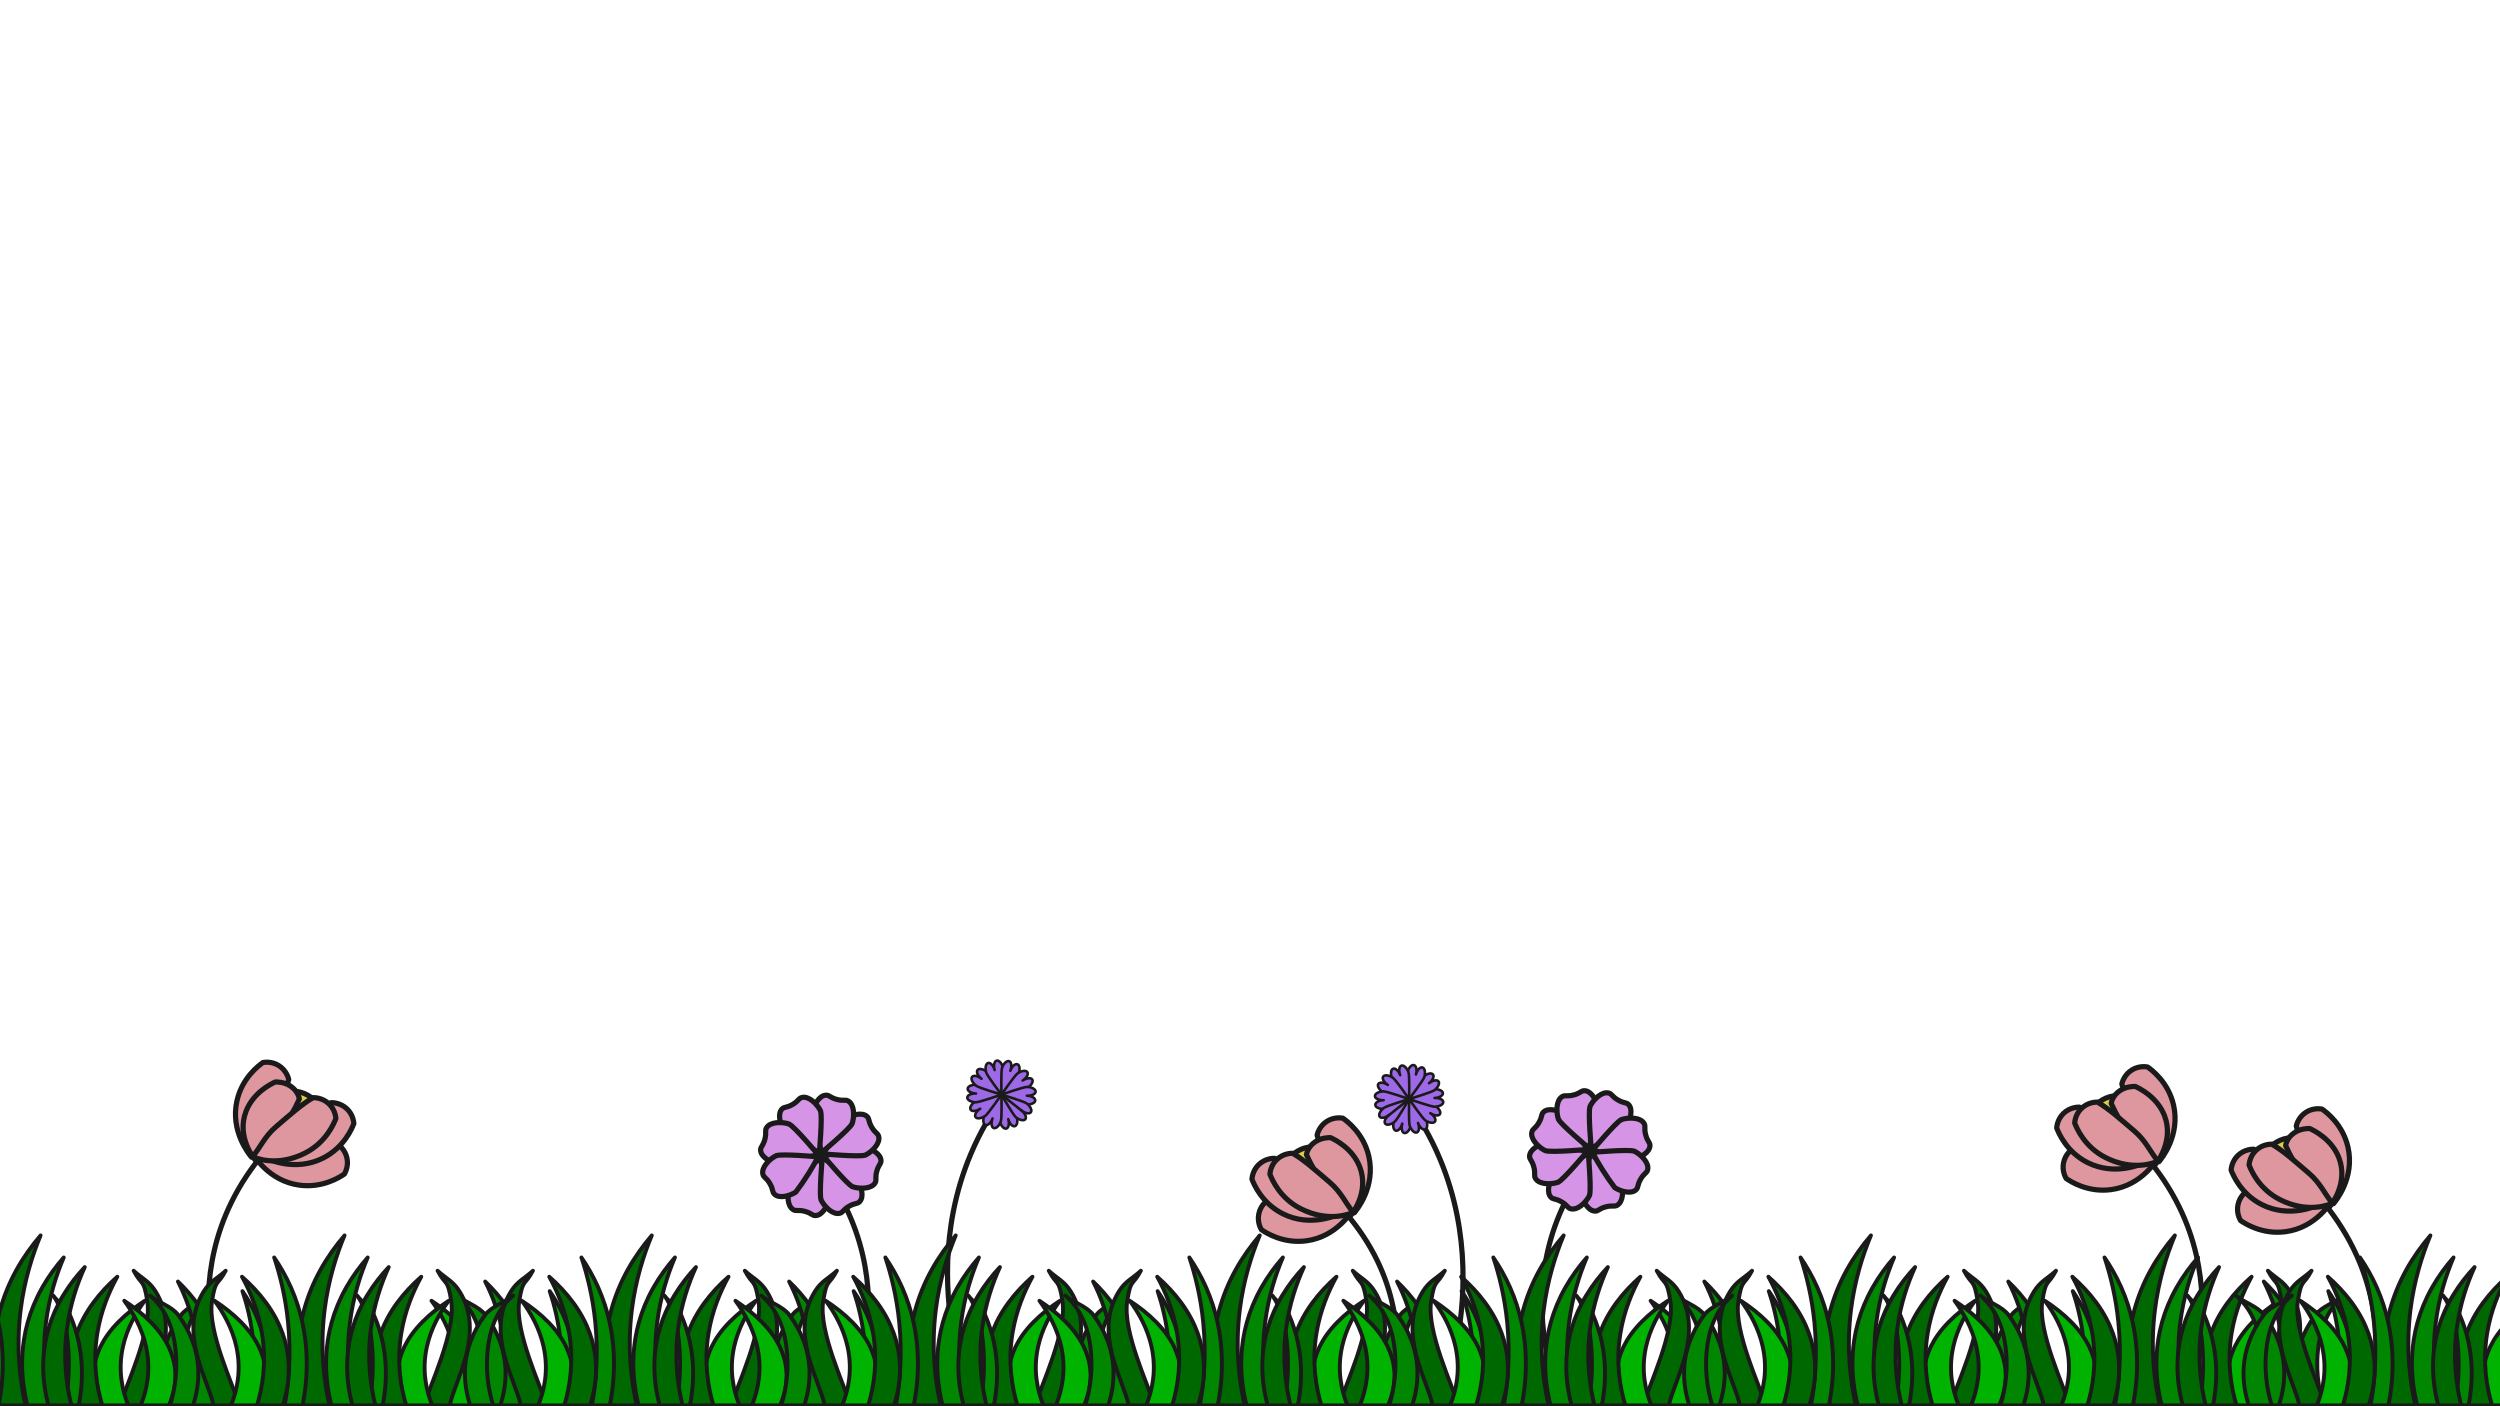 <?xml version="1.0" encoding="UTF-8"?><svg id="Calque_1" xmlns="http://www.w3.org/2000/svg" xmlns:xlink="http://www.w3.org/1999/xlink" viewBox="0 0 1920 1080"><defs><style>.cls-1{clip-path:url(#clippath);}.cls-2{stroke-width:0px;}.cls-2,.cls-3,.cls-4{fill:none;}.cls-5{fill:#9d69e6;}.cls-5,.cls-6,.cls-7,.cls-8,.cls-9,.cls-3,.cls-4,.cls-10,.cls-11,.cls-12{stroke:#1a1a1a;}.cls-5,.cls-7,.cls-8,.cls-9,.cls-3,.cls-10,.cls-11,.cls-12{stroke-linecap:round;stroke-linejoin:round;}.cls-5,.cls-3{stroke-width:2px;}.cls-6{fill:#d694e6;}.cls-6,.cls-7,.cls-4{stroke-width:4px;}.cls-6,.cls-4{stroke-miterlimit:10;}.cls-7{fill:#de979e;}.cls-8{stroke-width:4px;}.cls-8,.cls-9{fill:#decc4b;}.cls-9{stroke-width:4px;}.cls-10{fill:#006800;}.cls-10,.cls-11,.cls-12{stroke-width:3px;}.cls-11{fill:#008600;}.cls-12{fill:#00b300;}</style><clipPath id="clippath"><rect class="cls-2" x="-.5" y="626.81" width="1921" height="453"/></clipPath></defs><path class="cls-4" d="m202,886.31c-8.41,10-17.03,22.29-24.26,37.04-24.58,50.09-18.07,97.63-12.87,120.9"/><ellipse class="cls-9" cx="232.32" cy="848.76" rx="8.65" ry="15" transform="translate(-618.89 625.57) rotate(-60)"/><path class="cls-7" d="m201.96,816.03c-3.32,2.32-15.97,11.76-19.96,29.28-5.35,23.5,9.47,41.41,11.19,43.41,5.15-7.22,10.67-16.01,15.81-26.41,6.05-12.24,10.05-23.62,12.74-33.24-.27-1.15-1.81-7.11-7.74-10.76-5.36-3.3-10.71-2.52-12.04-2.28Z"/><path class="cls-7" d="m264.46,901.67c-3.33,2.3-16.57,10.89-34.39,8.55-23.9-3.14-35.54-23.26-36.82-25.56,8.55-2.32,18.72-4.45,30.25-5.66,13.58-1.42,25.64-1.22,35.6-.41.99.66,6.04,4.16,7.4,11,1.23,6.17-1.36,10.92-2.04,12.09h0Z"/><path class="cls-7" d="m271.76,862.86c-1.44,3.78-7.51,18.35-23.54,26.49-21.49,10.92-42.47.9-44.83-.27,5.74-6.75,12.93-14.25,21.76-21.77,10.39-8.85,20.46-15.5,29.13-20.46,1.19-.02,7.33.02,12.32,4.89,4.5,4.39,5.05,9.78,5.15,11.12h0Z"/><path class="cls-7" d="m211.37,830.98c-3.5,1.61-16.92,8.22-22.43,22.54-7.39,19.21,5.77,35.81,7.3,37.67,5.76-5.53,12.03-12.35,18.05-20.56,7.09-9.66,12.08-18.81,15.61-26.62-.17-1-1.17-6.16-6.75-9.85-5.04-3.33-10.43-3.23-11.78-3.18h0Z"/><path class="cls-7" d="m257.95,859.01c-1.44,3.78-7.51,18.35-23.54,26.49-21.49,10.92-38.06,3.99-40.42,2.82,5.74-6.75,9.17-15.48,18-23,10.39-8.85,19.81-17.36,28.48-22.32,1.19-.02,7.33.02,12.32,4.89,4.5,4.39,5.05,9.78,5.15,11.12h.01Z"/><path class="cls-4" d="m1226.18,886.32c-8.41,10-17.03,22.29-24.26,37.04-24.58,50.09-18.07,97.63-12.87,120.9"/><path class="cls-4" d="m769.68,843.31c-8.41,11.7-17.03,26.09-24.26,43.35-24.58,58.63-18.07,114.27-12.87,141.51"/><path class="cls-6" d="m1214.58,917.41c.07.35.19.86.37,1.47,1.18,4.03,4.75,10.99,9.92,11.24,2.78.14,3.02-1.82,8.34-3.25,5.38-1.44,6.51.18,8.93-1.31,4.6-2.83,4.51-11.14,3.26-15.96-.16-.61-.32-1.11-.44-1.45l-.14-.14c-1.66-3.82-23.21-21.91-23.21-21.91-1.36,4.39-2.66,9.07-3.81,14.03-1.42,6.12-2.46,11.89-3.21,17.27h-.01Z"/><path class="cls-6" d="m1192.74,903.1c-.19.3-.48.74-.78,1.3-2.01,3.69-4.41,11.13-.94,14.96,1.87,2.07,3.42.85,8.19,3.61,4.82,2.78,4.48,4.73,7.24,5.39,5.26,1.25,11.07-4.69,13.59-8.98.32-.54.56-1.01.71-1.34v-.2c1.53-3.88-.92-31.9-.92-31.9-4.07,2.14-8.29,4.54-12.61,7.22-5.33,3.32-10.15,6.67-14.48,9.94h0Z"/><path class="cls-6" d="m1187.43,877.55c-.35.07-.86.19-1.47.37-4.03,1.18-10.99,4.75-11.24,9.92-.14,2.78,1.82,3.02,3.25,8.34,1.44,5.38-.18,6.51,1.31,8.93,2.83,4.6,11.14,4.51,15.96,3.26.61-.16,1.11-.32,1.45-.44l.14-.14c3.82-1.66,21.91-23.21,21.91-23.21-4.39-1.36-9.07-2.66-14.03-3.81-6.12-1.42-11.89-2.46-17.27-3.21h-.01Z"/><path class="cls-6" d="m1201.74,855.71c-.3-.19-.74-.48-1.3-.78-3.69-2.01-11.13-4.41-14.96-.94-2.07,1.87-.85,3.42-3.61,8.19-2.78,4.82-4.73,4.48-5.39,7.24-1.25,5.26,4.69,11.07,8.98,13.59.54.32,1.01.56,1.34.71h.2c3.88,1.53,31.9-.92,31.9-.92-2.14-4.07-4.54-8.29-7.22-12.61-3.32-5.33-6.67-10.15-9.94-14.48h0Z"/><path class="cls-6" d="m1227.29,850.39c-.07-.35-.19-.86-.37-1.47-1.18-4.03-4.75-10.99-9.92-11.24-2.78-.14-3.02,1.82-8.34,3.25-5.38,1.44-6.51-.18-8.93,1.31-4.6,2.83-4.51,11.14-3.26,15.96.16.61.32,1.11.44,1.45l.14.14c1.66,3.82,23.21,21.91,23.21,21.91,1.36-4.39,2.66-9.07,3.81-14.03,1.42-6.12,2.46-11.89,3.21-17.27h.01Z"/><path class="cls-6" d="m1249.12,864.7c.19-.3.48-.74.78-1.3,2.01-3.69,4.41-11.13.94-14.96-1.87-2.07-3.42-.85-8.19-3.61-4.82-2.78-4.48-4.73-7.24-5.39-5.26-1.25-11.07,4.69-13.59,8.98-.32.54-.56,1.01-.71,1.34v.2c-1.53,3.88.92,31.9.92,31.9,4.07-2.14,8.29-4.54,12.61-7.22,5.33-3.32,10.15-6.67,14.48-9.94h0Z"/><path class="cls-6" d="m1254.44,890.26c.35-.07.86-.19,1.47-.37,4.03-1.18,10.99-4.75,11.24-9.92.14-2.78-1.82-3.02-3.25-8.34-1.44-5.38.18-6.51-1.31-8.93-2.83-4.6-11.14-4.51-15.96-3.26-.61.16-1.11.32-1.45.44l-.14.14c-3.82,1.66-21.91,23.21-21.91,23.21,4.39,1.36,9.07,2.66,14.03,3.81,6.12,1.42,11.89,2.46,17.27,3.21h.01Z"/><path class="cls-6" d="m1240.13,912.09c.3.19.74.48,1.3.78,3.69,2.01,11.13,4.41,14.96.94,2.07-1.87.85-3.42,3.61-8.19,2.78-4.82,4.73-4.48,5.39-7.24,1.25-5.26-4.69-11.07-8.98-13.59-.54-.32-1.01-.56-1.34-.71h-.2c-3.88-1.53-31.9.92-31.9.92,2.14,4.07,4.54,8.29,7.22,12.61,3.32,5.33,6.67,10.15,9.94,14.48h0Z"/><path class="cls-5" d="m767.85,861.31c.97,3.49,3.21,5.92,5.01,5.42s2.46-3.74,1.49-7.23c.97,3.49,3.21,5.92,5.01,5.42s2.46-3.74,1.49-7.23c-.74-2.65-11.73-16.98-11.73-16.98,0,0-2.02,17.94-1.28,20.59h.01Z"/><path class="cls-5" d="m755.95,856.62c-1.27,3.4-.88,6.68.87,7.33s4.19-1.57,5.46-4.97c-1.27,3.4-.88,6.68.87,7.33s4.19-1.57,5.46-4.97c.96-2.58.49-20.63.49-20.63,0,0-12.18,13.33-13.14,15.91h-.01Z"/><path class="cls-5" d="m749.09,845.84c-3.02,2-4.64,4.89-3.61,6.44s4.31,1.19,7.34-.81c-3.02,2-4.64,4.89-3.61,6.44s4.31,1.19,7.34-.81c2.29-1.52,12.52-16.4,12.52-16.4,0,0-17.69,3.63-19.98,5.15h0Z"/><path class="cls-5" d="m749.87,833.08c-3.62-.16-6.62,1.23-6.7,3.09s2.79,3.5,6.41,3.65c-3.62-.16-6.62,1.23-6.7,3.09s2.79,3.5,6.41,3.65c2.75.12,19.77-5.91,19.77-5.91,0,0-16.44-7.46-19.19-7.58h0Z"/><path class="cls-5" d="m758,823.21c-2.84-2.25-6.08-2.9-7.24-1.44s.2,4.47,3.04,6.73c-2.84-2.25-6.08-2.9-7.24-1.44s.2,4.47,3.04,6.73c2.15,1.71,19.46,6.84,19.46,6.84,0,0-8.91-15.7-11.07-17.41h.01Z"/><path class="cls-5" d="m770.38,820.01c-.97-3.49-3.21-5.92-5.01-5.42s-2.46,3.74-1.49,7.23c-.97-3.49-3.21-5.92-5.01-5.42s-2.46,3.74-1.49,7.23c.74,2.65,11.73,16.98,11.73,16.98,0,0,2.02-17.94,1.28-20.59h-.01Z"/><path class="cls-5" d="m782.27,824.7c1.27-3.4.88-6.68-.87-7.33s-4.19,1.57-5.46,4.97c1.27-3.4.88-6.68-.87-7.33s-4.19,1.57-5.46,4.97c-.96,2.58-.49,20.63-.49,20.63,0,0,12.18-13.33,13.14-15.91h.01Z"/><path class="cls-5" d="m789.14,835.48c3.02-2,4.64-4.89,3.61-6.44s-4.31-1.19-7.34.81c3.02-2,4.64-4.89,3.61-6.44s-4.31-1.19-7.34.81c-2.29,1.52-12.52,16.4-12.52,16.4,0,0,17.69-3.63,19.98-5.15h0Z"/><path class="cls-5" d="m788.36,848.24c3.62.16,6.62-1.23,6.7-3.09s-2.79-3.5-6.41-3.65c3.62.16,6.62-1.23,6.7-3.09s-2.79-3.5-6.41-3.65c-2.75-.12-19.77,5.91-19.77,5.91,0,0,16.44,7.46,19.19,7.58h0Z"/><path class="cls-5" d="m780.23,858.1c2.84,2.25,6.08,2.9,7.24,1.44s-.2-4.47-3.04-6.73c2.84,2.25,6.08,2.9,7.24,1.44s-.2-4.47-3.04-6.73c-2.15-1.71-19.46-6.84-19.46-6.84,0,0,8.91,15.7,11.07,17.41h-.01Z"/><line class="cls-3" x1="769.11" y1="840.66" x2="785" y2="853.31"/><path class="cls-4" d="m1649.3,889.74c8.41,10,17.03,22.29,24.26,37.04,24.58,50.09,18.07,97.63,12.87,120.9"/><ellipse class="cls-8" cx="1618.98" cy="852.18" rx="15" ry="8.65" transform="translate(-209.19 923.66) rotate(-30)"/><path class="cls-7" d="m1649.34,819.45c3.32,2.32,15.97,11.76,19.96,29.28,5.35,23.5-9.47,41.41-11.19,43.41-5.15-7.22-10.67-16.01-15.81-26.41-6.05-12.24-10.05-23.62-12.74-33.24.27-1.15,1.81-7.11,7.74-10.76,5.36-3.3,10.71-2.52,12.04-2.28Z"/><path class="cls-7" d="m1586.84,905.09c3.33,2.3,16.57,10.89,34.39,8.55,23.9-3.14,35.54-23.26,36.82-25.56-8.55-2.32-18.72-4.45-30.25-5.66-13.58-1.42-25.64-1.22-35.6-.41-.99.66-6.04,4.16-7.4,11-1.23,6.17,1.36,10.92,2.04,12.09h0Z"/><path class="cls-7" d="m1579.54,866.28c1.44,3.78,7.51,18.35,23.54,26.49,21.49,10.92,42.47.9,44.83-.27-5.74-6.75-12.93-14.25-21.76-21.77-10.39-8.85-20.46-15.5-29.13-20.46-1.19-.02-7.33.02-12.32,4.89-4.5,4.39-5.05,9.78-5.15,11.12h-.01Z"/><path class="cls-7" d="m1639.93,834.41c3.5,1.61,16.92,8.22,22.43,22.54,7.39,19.21-5.77,35.81-7.3,37.67-5.76-5.53-12.03-12.35-18.05-20.56-7.09-9.66-12.08-18.81-15.61-26.62.17-1,1.17-6.16,6.75-9.85,5.04-3.33,10.43-3.23,11.78-3.18Z"/><path class="cls-7" d="m1593.35,862.43c1.44,3.78,7.51,18.35,23.54,26.49,21.49,10.92,38.06,3.99,40.42,2.82-5.74-6.75-9.17-15.48-18-23-10.39-8.85-19.81-17.36-28.48-22.32-1.19-.02-7.33.02-12.32,4.89-4.5,4.39-5.05,9.78-5.15,11.12h-.01Z"/><path class="cls-4" d="m625.12,889.74c8.41,10,17.03,22.29,24.26,37.04,24.58,50.09,18.07,97.63,12.87,120.9"/><path class="cls-4" d="m1081.62,846.74c8.41,11.7,17.03,26.09,24.26,43.35,24.58,58.63,18.07,114.27,12.87,141.51"/><path class="cls-6" d="m636.73,920.84c-.07.35-.19.86-.37,1.47-1.18,4.03-4.75,10.99-9.92,11.24-2.78.14-3.02-1.82-8.34-3.25-5.38-1.44-6.51.18-8.93-1.31-4.6-2.83-4.51-11.14-3.26-15.96.16-.61.32-1.11.44-1.45l.14-.14c1.66-3.82,23.21-21.91,23.21-21.91,1.36,4.39,2.66,9.07,3.81,14.03,1.42,6.12,2.46,11.89,3.21,17.27h0Z"/><path class="cls-6" d="m658.56,906.53c.19.3.48.74.78,1.3,2.01,3.69,4.41,11.13.94,14.96-1.87,2.07-3.42.85-8.19,3.61-4.82,2.78-4.48,4.73-7.24,5.39-5.26,1.25-11.07-4.69-13.59-8.98-.32-.54-.56-1.01-.71-1.34v-.2c-1.53-3.88.92-31.9.92-31.9,4.07,2.14,8.29,4.54,12.61,7.22,5.33,3.32,10.15,6.67,14.48,9.94h0Z"/><path class="cls-6" d="m663.88,880.97c.35.07.86.19,1.47.37,4.03,1.18,10.99,4.75,11.24,9.92.14,2.78-1.82,3.02-3.25,8.34-1.44,5.38.18,6.51-1.31,8.93-2.83,4.6-11.14,4.51-15.96,3.26-.61-.16-1.11-.32-1.45-.44l-.14-.14c-3.82-1.66-21.91-23.21-21.91-23.21,4.39-1.36,9.07-2.66,14.03-3.81,6.12-1.42,11.89-2.46,17.27-3.21h.01Z"/><path class="cls-6" d="m649.57,859.14c.3-.19.74-.48,1.3-.78,3.69-2.01,11.13-4.41,14.96-.94,2.07,1.87.85,3.42,3.61,8.19,2.78,4.82,4.73,4.48,5.39,7.24,1.25,5.26-4.69,11.07-8.98,13.59-.54.32-1.01.56-1.34.71h-.2c-3.88,1.53-31.9-.92-31.9-.92,2.14-4.07,4.54-8.29,7.22-12.61,3.32-5.33,6.67-10.15,9.94-14.48h0Z"/><path class="cls-6" d="m624.01,853.82c.07-.35.19-.86.37-1.47,1.18-4.03,4.75-10.99,9.92-11.24,2.78-.14,3.02,1.82,8.34,3.25,5.38,1.44,6.51-.18,8.93,1.31,4.6,2.83,4.51,11.14,3.26,15.96-.16.61-.32,1.11-.44,1.45l-.14.14c-1.66,3.82-23.21,21.91-23.21,21.91-1.36-4.39-2.66-9.07-3.81-14.03-1.42-6.12-2.46-11.89-3.21-17.27h0Z"/><path class="cls-6" d="m602.18,868.13c-.19-.3-.48-.74-.78-1.3-2.01-3.69-4.41-11.13-.94-14.96,1.87-2.07,3.42-.85,8.19-3.61,4.82-2.78,4.48-4.73,7.24-5.39,5.26-1.25,11.07,4.69,13.59,8.98.32.54.56,1.01.71,1.34v.2c1.53,3.88-.92,31.9-.92,31.9-4.07-2.14-8.29-4.54-12.61-7.22-5.33-3.32-10.15-6.67-14.48-9.94h0Z"/><path class="cls-6" d="m596.86,893.69c-.35-.07-.86-.19-1.47-.37-4.03-1.18-10.99-4.75-11.24-9.92-.14-2.78,1.82-3.02,3.25-8.34,1.44-5.38-.18-6.51,1.31-8.93,2.83-4.6,11.14-4.51,15.96-3.26.61.16,1.11.32,1.45.44l.14.14c3.82,1.66,21.91,23.21,21.91,23.21-4.39,1.36-9.07,2.66-14.03,3.81-6.12,1.42-11.89,2.46-17.27,3.21h-.01Z"/><path class="cls-6" d="m611.17,915.52c-.3.19-.74.48-1.3.78-3.69,2.01-11.13,4.41-14.96.94-2.07-1.87-.85-3.42-3.61-8.19-2.78-4.82-4.73-4.48-5.39-7.24-1.25-5.26,4.69-11.07,8.98-13.59.54-.32,1.01-.56,1.34-.71h.2c3.88-1.53,31.9.92,31.9.92-2.14,4.07-4.54,8.29-7.22,12.61-3.32,5.33-6.67,10.15-9.94,14.48h0Z"/><path class="cls-5" d="m1083.45,864.73c-.97,3.49-3.21,5.92-5.01,5.42s-2.46-3.74-1.49-7.23c-.97,3.49-3.21,5.92-5.01,5.42s-2.46-3.74-1.49-7.23c.74-2.65,11.73-16.98,11.73-16.98,0,0,2.02,17.94,1.28,20.59h-.01Z"/><path class="cls-5" d="m1095.35,860.04c1.27,3.4.88,6.68-.87,7.33s-4.19-1.57-5.46-4.97c1.27,3.4.88,6.68-.87,7.33s-4.19-1.57-5.46-4.97c-.96-2.58-.49-20.63-.49-20.63,0,0,12.18,13.33,13.14,15.91h0Z"/><path class="cls-5" d="m1102.22,849.26c3.02,2,4.64,4.89,3.61,6.44s-4.31,1.19-7.34-.81c3.02,2,4.64,4.89,3.61,6.44s-4.31,1.19-7.34-.81c-2.29-1.52-12.52-16.4-12.52-16.4,0,0,17.69,3.63,19.98,5.15h0Z"/><path class="cls-5" d="m1101.44,836.5c3.62-.16,6.62,1.23,6.7,3.09s-2.79,3.5-6.41,3.65c3.62-.16,6.62,1.23,6.7,3.09s-2.79,3.5-6.41,3.65c-2.75.12-19.77-5.91-19.77-5.91,0,0,16.44-7.46,19.19-7.58h0Z"/><path class="cls-5" d="m1093.3,826.64c2.84-2.25,6.08-2.9,7.24-1.44s-.2,4.47-3.04,6.73c2.84-2.25,6.08-2.9,7.24-1.44s-.2,4.47-3.04,6.73c-2.15,1.71-19.46,6.84-19.46,6.84,0,0,8.91-15.7,11.07-17.41h0Z"/><path class="cls-5" d="m1080.92,823.43c.97-3.49,3.21-5.92,5.01-5.42s2.46,3.74,1.49,7.23c.97-3.49,3.21-5.92,5.01-5.42s2.46,3.74,1.49,7.23c-.74,2.65-11.73,16.98-11.73,16.98,0,0-2.02-17.94-1.28-20.59h.01Z"/><path class="cls-5" d="m1069.03,828.12c-1.27-3.4-.88-6.68.87-7.33s4.19,1.57,5.46,4.97c-1.27-3.4-.88-6.68.87-7.33s4.19,1.57,5.46,4.97c.96,2.58.49,20.63.49,20.63,0,0-12.18-13.33-13.14-15.91h0Z"/><path class="cls-5" d="m1062.16,838.9c-3.02-2-4.64-4.89-3.61-6.44s4.31-1.19,7.34.81c-3.02-2-4.64-4.89-3.61-6.44s4.31-1.19,7.34.81c2.29,1.52,12.52,16.4,12.52,16.4,0,0-17.69-3.63-19.98-5.15h0Z"/><path class="cls-5" d="m1062.94,851.67c-3.62.16-6.62-1.23-6.7-3.09s2.79-3.5,6.41-3.65c-3.62.16-6.62-1.23-6.7-3.09s2.79-3.5,6.41-3.65c2.75-.12,19.77,5.91,19.77,5.91,0,0-16.44,7.46-19.19,7.58h0Z"/><path class="cls-5" d="m1071.08,861.53c-2.84,2.25-6.08,2.9-7.24,1.44s.2-4.47,3.04-6.73c-2.84,2.25-6.08,2.9-7.24,1.44s.2-4.47,3.04-6.73c2.15-1.71,19.46-6.84,19.46-6.84,0,0-8.91,15.7-11.07,17.41h0Z"/><line class="cls-3" x1="1082.19" y1="844.08" x2="1066.3" y2="856.74"/><path class="cls-4" d="m1783.25,922.06c8.41,10,17.03,22.29,24.26,37.04,24.58,50.09,18.07,97.63,12.87,120.9"/><ellipse class="cls-8" cx="1752.93" cy="884.5" rx="15" ry="8.65" transform="translate(-207.4 994.97) rotate(-30)"/><path class="cls-7" d="m1783.3,851.77c3.32,2.32,15.97,11.76,19.96,29.28,5.35,23.5-9.47,41.41-11.19,43.41-5.15-7.22-10.67-16.01-15.81-26.41-6.05-12.24-10.05-23.62-12.74-33.24.27-1.15,1.81-7.11,7.74-10.76,5.36-3.3,10.71-2.52,12.04-2.28Z"/><path class="cls-7" d="m1720.79,937.41c3.33,2.3,16.57,10.89,34.39,8.55,23.9-3.14,35.54-23.26,36.82-25.56-8.55-2.32-18.72-4.45-30.25-5.66-13.58-1.42-25.64-1.22-35.6-.41-.99.66-6.04,4.16-7.4,11-1.23,6.17,1.36,10.92,2.04,12.09h0Z"/><path class="cls-7" d="m1713.49,898.6c1.44,3.78,7.51,18.35,23.54,26.49,21.49,10.92,42.47.9,44.83-.27-5.74-6.75-12.93-14.25-21.76-21.77-10.39-8.85-20.46-15.5-29.13-20.46-1.19-.02-7.33.02-12.32,4.89-4.5,4.39-5.05,9.78-5.15,11.12h-.01Z"/><path class="cls-7" d="m1773.88,866.73c3.5,1.61,16.92,8.22,22.43,22.54,7.39,19.21-5.77,35.81-7.3,37.67-5.76-5.53-12.03-12.35-18.05-20.56-7.09-9.66-12.08-18.81-15.61-26.62.17-1,1.17-6.16,6.75-9.85,5.04-3.33,10.43-3.23,11.78-3.18Z"/><path class="cls-7" d="m1727.3,894.75c1.44,3.78,7.51,18.35,23.54,26.49,21.49,10.92,38.06,3.99,40.42,2.82-5.74-6.75-9.17-15.48-18-23-10.39-8.85-19.81-17.36-28.48-22.32-1.19-.02-7.33.02-12.32,4.89-4.5,4.39-5.05,9.78-5.15,11.12h-.01Z"/><path class="cls-4" d="m1031.25,929.06c8.41,9.37,17.03,20.88,24.26,34.69,24.58,46.92,18.07,91.45,12.87,113.25"/><ellipse class="cls-8" cx="1000.93" cy="891.5" rx="15" ry="8.65" transform="translate(-311.65 619.9) rotate(-30)"/><path class="cls-7" d="m1031.3,858.77c3.32,2.32,15.97,11.76,19.96,29.28,5.35,23.5-9.47,41.41-11.19,43.41-5.15-7.22-10.67-16.01-15.81-26.41-6.05-12.24-10.05-23.62-12.74-33.24.27-1.15,1.81-7.11,7.74-10.76,5.36-3.3,10.71-2.52,12.04-2.28Z"/><path class="cls-7" d="m968.79,944.41c3.33,2.3,16.57,10.89,34.39,8.55,23.9-3.14,35.54-23.26,36.82-25.56-8.55-2.32-18.72-4.45-30.25-5.66-13.58-1.42-25.64-1.22-35.6-.41-.99.66-6.04,4.16-7.4,11-1.23,6.17,1.36,10.92,2.04,12.09h0Z"/><path class="cls-7" d="m961.49,905.6c1.44,3.78,7.51,18.35,23.54,26.49,21.49,10.92,42.47.9,44.83-.27-5.74-6.75-12.93-14.25-21.76-21.77-10.39-8.85-20.46-15.5-29.13-20.46-1.19-.02-7.33.02-12.32,4.89-4.5,4.39-5.05,9.78-5.15,11.12h-.01Z"/><path class="cls-7" d="m1021.88,873.73c3.5,1.61,16.92,8.22,22.43,22.54,7.39,19.21-5.77,35.81-7.3,37.67-5.76-5.53-12.03-12.35-18.05-20.56-7.09-9.66-12.08-18.81-15.61-26.62.17-1,1.17-6.16,6.75-9.85,5.04-3.33,10.43-3.23,11.78-3.18Z"/><path class="cls-7" d="m975.3,901.75c1.44,3.78,7.51,18.35,23.54,26.49,21.49,10.92,38.06,3.99,40.42,2.82-5.74-6.75-9.17-15.48-18-23-10.39-8.85-19.81-17.36-28.48-22.32-1.19-.02-7.33.02-12.32,4.89-4.5,4.39-5.05,9.78-5.15,11.12h-.01Z"/><g id="herbes"><g class="cls-1"><path class="cls-10" d="m469.2,1079.31c-5.48-22.34-10.4-62.08,12.84-104.04,5.55-10.03,11.97-18.83,18.53-26.46-6.36,15.3-12.49,34.62-15.31,57.24-3.66,29.38-.53,54.54,3.73,73.26h-19.79Z"/><path class="cls-11" d="m490.44,1079.31c-4.88-19.44-9.25-54.03,11.42-90.54,4.94-8.73,10.65-16.39,16.49-23.03-5.66,13.31-11.11,30.13-13.62,49.81-3.26,25.57-.48,47.46,3.32,63.76h-17.61Z"/><path class="cls-11" d="m400.54,1079.31c4.88-16.28,9.25-45.24-11.42-75.8-4.94-7.31-10.65-13.72-16.49-19.28,5.66,11.15,11.11,25.23,13.62,41.7,3.26,21.41.48,39.74-3.32,53.38h17.61Z"/><path class="cls-11" d="m597.07,1079.31c-4.88-14.91-9.25-41.43,11.42-69.43,4.94-6.69,15.8-9.8,21.64-14.89-9.68,8-16.26,20.33-18.77,35.43-3.26,19.61-.48,36.39,3.32,48.89h-17.61Z"/><path class="cls-10" d="m581.41,1079.31c3.39-18.35,27.57-55.16,7.57-87.39-5.05-8.14-10.38-9.95-16.95-16,6.36,12.12,7.67,5.47,10.49,23.39,3.66,23.28-16.64,65.17-20.9,80.01h19.79Z"/><path class="cls-12" d="m365.68,1079.31c5.99-13.75,11.36-38.21-14.03-64.03-6.07-6.17-13.08-11.59-20.25-16.29,6.95,9.41,13.64,21.31,16.72,35.23,4,18.08.58,33.57-4.07,45.09h21.63Z"/><path class="cls-12" d="m546.28,1079.31c-5.99-13.75-11.36-38.21,14.03-64.03,6.07-6.17,13.08-11.59,20.25-16.29-6.95,9.41-13.64,21.31-16.72,35.23-4,18.08-.58,33.57,4.07,45.09h-21.63Z"/><path class="cls-12" d="m439.21,1079.31c2.98-15.01,5.65-41.72-6.97-69.92-3.02-6.74-6.5-12.65-10.07-17.79,3.46,10.28,6.78,23.27,8.31,38.47,1.99,19.75.29,36.65-2.02,49.24h10.75Z"/><path class="cls-11" d="m468.37,1079.31c3.82-19.44,7.24-54.03-8.94-90.54-3.87-8.73-8.33-16.39-12.9-23.03,4.43,13.31,8.69,30.13,10.66,49.81,2.55,25.57.37,47.46-2.59,63.76h13.78,0Z"/><path class="cls-10" d="m528.11,1079.31c-5.48-16.91-10.4-46.99,12.84-78.75,5.55-7.59,11.97-14.25,18.53-20.03-6.36,11.58-12.49,26.21-15.31,43.32-3.66,22.24-.53,41.28,3.73,55.46h-19.79Z"/><path class="cls-11" d="m529.91,1079.31c2.9-14.91,5.49-41.43-6.78-69.43-2.93-6.69-9.37-9.8-12.84-14.89,5.75,8,9.65,20.33,11.14,35.43,1.93,19.61.28,36.39-1.97,48.89h10.45Z"/><path class="cls-10" d="m506.62,1079.31c-4.87-18.17-9.24-50.51,11.41-84.64,4.94-8.16,10.63-15.32,16.47-21.53-5.66,12.44-11.09,28.16-13.6,46.56-3.26,23.9-.47,44.37,3.31,59.6h-17.59,0Z"/><path class="cls-11" d="m384.24,1079.31c4.88-14.91,9.25-41.43-11.42-69.43-4.94-6.69-15.8-9.8-21.64-14.89,9.68,8,16.26,20.33,18.77,35.43,3.26,19.61.48,36.39-3.32,48.89h17.61Z"/><path class="cls-10" d="m399.9,1079.31c-3.39-18.35-27.57-55.16-7.57-87.39,5.05-8.14,10.38-9.95,16.95-16-6.36,12.12-7.67,5.47-10.49,23.39-3.66,23.28,16.64,65.17,20.9,80.01h-19.79Z"/><path class="cls-12" d="m435.03,1079.31c5.99-13.75,11.36-38.21-14.03-64.03-6.07-6.17-13.08-11.59-20.25-16.29,6.95,9.41,13.64,21.31,16.72,35.23,4,18.08.58,33.57-4.07,45.09h21.63Z"/><path class="cls-10" d="m453.2,1079.31c5.48-16.91,10.4-46.99-12.84-78.75-5.55-7.59-11.97-14.25-18.53-20.03,6.36,11.58,12.49,26.21,15.31,43.32,3.66,22.24.53,41.28-3.73,55.46h19.79Z"/><path class="cls-10" d="m702.64,1079.31c-5.48-22.34-10.4-62.08,12.84-104.04,5.55-10.03,11.97-18.83,18.53-26.46-6.36,15.3-12.49,34.62-15.31,57.24-3.66,29.38-.53,54.54,3.73,73.26h-19.79Z"/><path class="cls-11" d="m723.88,1079.31c-4.88-19.44-9.25-54.03,11.42-90.54,4.94-8.73,10.65-16.39,16.49-23.03-5.66,13.31-11.11,30.13-13.62,49.81-3.26,25.57-.48,47.46,3.32,63.76h-17.61Z"/><path class="cls-11" d="m633.98,1079.31c4.88-16.28,9.25-45.24-11.42-75.8-4.94-7.31-10.65-13.72-16.49-19.28,5.66,11.15,11.11,25.23,13.62,41.7,3.26,21.41.48,39.74-3.32,53.38h17.61Z"/><path class="cls-11" d="m830.51,1079.31c-4.88-14.91-9.25-41.43,11.42-69.43,4.94-6.69,15.8-9.8,21.64-14.89-9.68,8-16.26,20.33-18.77,35.43-3.26,19.61-.48,36.39,3.32,48.89h-17.61Z"/><path class="cls-10" d="m814.84,1079.31c3.39-18.35,27.57-55.16,7.57-87.39-5.05-8.14-10.38-9.95-16.95-16,6.36,12.12,7.67,5.47,10.49,23.39,3.66,23.28-16.64,65.17-20.9,80.01h19.79Z"/><path class="cls-12" d="m599.11,1079.31c5.99-13.75,11.36-38.21-14.03-64.03-6.07-6.17-13.08-11.59-20.25-16.29,6.95,9.41,13.64,21.31,16.72,35.23,4,18.08.58,33.57-4.07,45.09h21.63Z"/><path class="cls-12" d="m779.71,1079.31c-5.99-13.75-11.36-38.21,14.03-64.03,6.07-6.17,13.08-11.59,20.25-16.29-6.95,9.41-13.64,21.31-16.72,35.23-4,18.08-.58,33.57,4.07,45.09h-21.63Z"/><path class="cls-12" d="m672.64,1079.31c2.98-15.01,5.65-41.72-6.97-69.92-3.02-6.74-6.5-12.65-10.07-17.79,3.46,10.28,6.78,23.27,8.31,38.47,1.99,19.75.29,36.65-2.02,49.24h10.75Z"/><path class="cls-11" d="m701.8,1079.31c3.82-19.44,7.24-54.03-8.94-90.54-3.87-8.73-8.33-16.39-12.9-23.03,4.43,13.31,8.69,30.13,10.66,49.81,2.55,25.57.37,47.46-2.59,63.76h13.78,0Z"/><path class="cls-10" d="m761.55,1079.31c-5.48-16.91-10.4-46.99,12.84-78.75,5.55-7.59,11.97-14.25,18.53-20.03-6.36,11.58-12.49,26.21-15.31,43.32-3.66,22.24-.53,41.28,3.73,55.46h-19.79Z"/><path class="cls-11" d="m763.34,1079.31c2.9-14.91,5.49-41.43-6.78-69.43-2.93-6.69-9.37-9.8-12.84-14.89,5.75,8,9.65,20.33,11.14,35.43,1.93,19.61.28,36.39-1.97,48.89h10.45Z"/><path class="cls-10" d="m740.06,1079.31c-4.87-18.17-9.24-50.51,11.41-84.64,4.94-8.16,10.63-15.32,16.47-21.53-5.66,12.44-11.09,28.16-13.6,46.56-3.26,23.9-.47,44.37,3.31,59.6h-17.59,0Z"/><path class="cls-11" d="m617.67,1079.31c4.88-14.91,9.25-41.43-11.42-69.43-4.94-6.69-15.8-9.8-21.64-14.89,9.68,8,16.26,20.33,18.77,35.43,3.26,19.61.48,36.39-3.32,48.89h17.61Z"/><path class="cls-10" d="m633.34,1079.31c-3.39-18.35-27.57-55.16-7.57-87.39,5.05-8.14,10.38-9.95,16.95-16-6.36,12.12-7.67,5.47-10.49,23.39-3.66,23.28,16.64,65.17,20.9,80.01h-19.79Z"/><path class="cls-12" d="m668.47,1079.31c5.99-13.75,11.36-38.21-14.03-64.03-6.07-6.17-13.08-11.59-20.25-16.29,6.95,9.41,13.64,21.31,16.72,35.23,4,18.08.58,33.57-4.07,45.09h21.63Z"/><path class="cls-10" d="m686.63,1079.31c5.48-16.91,10.4-46.99-12.84-78.75-5.55-7.59-11.97-14.25-18.53-20.03,6.36,11.58,12.49,26.21,15.31,43.32,3.66,22.24.53,41.28-3.73,55.46h19.79Z"/><path class="cls-10" d="m-.2,1079.31c-5.48-22.34-10.4-62.08,12.84-104.04,5.55-10.03,11.97-18.83,18.53-26.46-6.36,15.3-12.49,34.62-15.31,57.24-3.66,29.38-.53,54.54,3.73,73.26H-.2h0Z"/><path class="cls-11" d="m21.04,1079.31c-4.88-19.44-9.25-54.03,11.42-90.54,4.94-8.73,10.65-16.39,16.49-23.03-5.66,13.31-11.11,30.13-13.62,49.81-3.26,25.57-.48,47.46,3.32,63.76h-17.61Z"/><path class="cls-11" d="m127.67,1079.31c-4.88-14.91-9.25-41.43,11.42-69.43,4.94-6.69,15.8-9.8,21.64-14.89-9.68,8-16.26,20.33-18.77,35.43-3.26,19.61-.48,36.39,3.32,48.89h-17.61Z"/><path class="cls-10" d="m112.01,1079.31c3.39-18.35,27.57-55.16,7.57-87.39-5.05-8.14-10.38-9.95-16.95-16,6.36,12.12,7.67,5.47,10.49,23.39,3.66,23.28-16.64,65.17-20.9,80.01h19.79,0Z"/><path class="cls-12" d="m76.88,1079.31c-5.99-13.75-11.36-38.21,14.03-64.03,6.07-6.17,13.08-11.59,20.25-16.29-6.95,9.41-13.64,21.31-16.72,35.23-4,18.08-.58,33.57,4.07,45.09h-21.63Z"/><path class="cls-11" d="m-1.03,1079.31c3.82-19.44,7.24-54.03-8.94-90.54-3.87-8.73-8.33-16.39-12.9-23.03,4.43,13.31,8.69,30.13,10.66,49.81,2.55,25.57.37,47.46-2.59,63.76H-1.02h0Z"/><path class="cls-10" d="m58.71,1079.31c-5.48-16.91-10.4-46.99,12.84-78.75,5.55-7.59,11.97-14.25,18.53-20.03-6.36,11.58-12.49,26.21-15.31,43.32-3.66,22.24-.53,41.28,3.73,55.46h-19.79,0Z"/><path class="cls-11" d="m60.51,1079.31c2.9-14.91,5.49-41.43-6.78-69.43-2.93-6.69-9.37-9.8-12.84-14.89,5.75,8,9.65,20.33,11.14,35.43,1.93,19.61.28,36.39-1.97,48.89h10.45Z"/><path class="cls-10" d="m37.22,1079.31c-4.87-18.17-9.24-50.51,11.41-84.64,4.94-8.16,10.63-15.32,16.47-21.53-5.66,12.44-11.09,28.16-13.6,46.56-3.26,23.9-.47,44.37,3.31,59.6h-17.59Z"/><path class="cls-10" d="m233.24,1079.31c-5.48-22.34-10.4-62.08,12.84-104.04,5.55-10.03,11.97-18.83,18.53-26.46-6.36,15.3-12.49,34.62-15.31,57.24-3.66,29.38-.53,54.54,3.73,73.26h-19.79Z"/><path class="cls-11" d="m254.48,1079.31c-4.88-19.44-9.25-54.03,11.42-90.54,4.94-8.73,10.65-16.39,16.49-23.03-5.66,13.31-11.11,30.13-13.62,49.81-3.26,25.57-.48,47.46,3.32,63.76h-17.61Z"/><path class="cls-11" d="m164.58,1079.31c4.88-16.28,9.25-45.24-11.42-75.8-4.94-7.31-10.65-13.72-16.49-19.28,5.66,11.15,11.11,25.23,13.62,41.7,3.26,21.41.48,39.74-3.32,53.38h17.61Z"/><path class="cls-11" d="m361.11,1079.31c-4.88-14.91-9.25-41.43,11.42-69.43,4.94-6.69,15.8-9.8,21.64-14.89-9.68,8-16.26,20.33-18.77,35.43-3.26,19.61-.48,36.39,3.32,48.89h-17.61Z"/><path class="cls-10" d="m345.44,1079.31c3.39-18.35,27.57-55.16,7.57-87.39-5.05-8.14-10.38-9.95-16.95-16,6.36,12.12,7.67,5.47,10.49,23.39,3.66,23.28-16.64,65.17-20.9,80.01h19.79Z"/><path class="cls-12" d="m129.71,1079.31c5.99-13.75,11.36-38.21-14.03-64.03-6.07-6.17-13.08-11.59-20.25-16.29,6.95,9.41,13.64,21.31,16.72,35.23,4,18.08.58,33.57-4.07,45.09h21.63Z"/><path class="cls-12" d="m310.31,1079.31c-5.99-13.75-11.36-38.21,14.03-64.03,6.07-6.17,13.08-11.59,20.25-16.29-6.95,9.41-13.64,21.31-16.72,35.23-4,18.08-.58,33.57,4.07,45.09h-21.63Z"/><path class="cls-12" d="m203.24,1079.31c2.98-15.01,5.65-41.72-6.97-69.92-3.02-6.74-6.5-12.65-10.07-17.79,3.46,10.28,6.78,23.27,8.31,38.47,1.99,19.75.29,36.65-2.02,49.24h10.75Z"/><path class="cls-11" d="m232.4,1079.31c3.82-19.44,7.24-54.03-8.94-90.54-3.87-8.73-8.33-16.39-12.9-23.03,4.43,13.31,8.69,30.13,10.66,49.81,2.55,25.57.37,47.46-2.59,63.76h13.78-.01Z"/><path class="cls-10" d="m292.15,1079.31c-5.48-16.91-10.4-46.99,12.84-78.75,5.55-7.59,11.97-14.25,18.53-20.03-6.36,11.58-12.49,26.21-15.31,43.32-3.66,22.24-.53,41.28,3.73,55.46h-19.79Z"/><path class="cls-11" d="m293.94,1079.31c2.9-14.91,5.49-41.43-6.78-69.43-2.93-6.69-9.37-9.8-12.84-14.89,5.75,8,9.65,20.33,11.14,35.43,1.93,19.61.28,36.39-1.97,48.89h10.45,0Z"/><path class="cls-10" d="m270.66,1079.31c-4.87-18.17-9.24-50.51,11.41-84.64,4.94-8.16,10.63-15.32,16.47-21.53-5.66,12.44-11.09,28.16-13.6,46.56-3.26,23.9-.47,44.37,3.31,59.6h-17.59Z"/><path class="cls-11" d="m148.27,1079.31c4.88-14.91,9.25-41.43-11.42-69.43-4.94-6.69-15.8-9.8-21.64-14.89,9.68,8,16.26,20.33,18.77,35.43,3.26,19.61.48,36.39-3.32,48.89h17.61Z"/><path class="cls-10" d="m163.94,1079.31c-3.39-18.35-27.57-55.16-7.57-87.39,5.05-8.14,10.38-9.95,16.95-16-6.36,12.12-7.67,5.47-10.49,23.39-3.66,23.28,16.64,65.17,20.9,80.01h-19.79Z"/><path class="cls-12" d="m199.07,1079.31c5.99-13.75,11.36-38.21-14.03-64.03-6.07-6.17-13.08-11.59-20.25-16.29,6.95,9.41,13.64,21.31,16.72,35.23,4,18.08.58,33.57-4.07,45.09h21.63Z"/><path class="cls-10" d="m217.23,1079.31c5.48-16.91,10.4-46.99-12.84-78.75-5.55-7.59-11.97-14.25-18.53-20.03,6.36,11.58,12.49,26.21,15.31,43.32,3.66,22.24.53,41.28-3.73,55.46h19.79Z"/><path class="cls-10" d="m1405.5,1079.31c-5.48-22.34-10.4-62.08,12.84-104.04,5.55-10.03,11.97-18.83,18.53-26.46-6.36,15.3-12.49,34.62-15.31,57.24-3.66,29.38-.53,54.54,3.73,73.26h-19.79,0Z"/><path class="cls-11" d="m1426.74,1079.31c-4.88-19.44-9.25-54.03,11.42-90.54,4.94-8.73,10.65-16.39,16.49-23.03-5.66,13.31-11.11,30.13-13.62,49.81-3.26,25.57-.48,47.46,3.32,63.76h-17.61Z"/><path class="cls-11" d="m1336.84,1079.31c4.88-16.28,9.25-45.24-11.42-75.8-4.94-7.31-10.65-13.72-16.49-19.28,5.66,11.15,11.11,25.23,13.62,41.7,3.26,21.41.48,39.74-3.32,53.38h17.61Z"/><path class="cls-11" d="m1533.37,1079.31c-4.88-14.91-9.25-41.43,11.42-69.43,4.94-6.69,15.8-9.8,21.64-14.89-9.68,8-16.26,20.33-18.77,35.43-3.26,19.61-.48,36.39,3.32,48.89h-17.61Z"/><path class="cls-10" d="m1517.7,1079.31c3.39-18.35,27.57-55.16,7.57-87.39-5.05-8.14-10.38-9.95-16.95-16,6.36,12.12,7.67,5.47,10.49,23.39,3.66,23.28-16.64,65.17-20.9,80.01h19.79Z"/><path class="cls-12" d="m1301.97,1079.31c5.99-13.75,11.36-38.21-14.03-64.03-6.07-6.17-13.08-11.59-20.25-16.29,6.95,9.41,13.64,21.31,16.72,35.23,4,18.08.58,33.57-4.07,45.09h21.63Z"/><path class="cls-12" d="m1482.57,1079.31c-5.99-13.75-11.36-38.21,14.03-64.03,6.07-6.17,13.08-11.59,20.25-16.29-6.95,9.41-13.64,21.31-16.72,35.23-4,18.08-.58,33.57,4.07,45.09h-21.63Z"/><path class="cls-12" d="m1375.5,1079.31c2.98-15.01,5.65-41.72-6.97-69.92-3.02-6.74-6.5-12.65-10.07-17.79,3.46,10.28,6.78,23.27,8.31,38.47,1.99,19.75.29,36.65-2.02,49.24h10.75,0Z"/><path class="cls-11" d="m1404.66,1079.31c3.82-19.44,7.24-54.03-8.94-90.54-3.87-8.73-8.33-16.39-12.9-23.03,4.43,13.31,8.69,30.13,10.66,49.81,2.55,25.57.37,47.46-2.59,63.76h13.78-.01Z"/><path class="cls-10" d="m1464.41,1079.31c-5.48-16.91-10.4-46.99,12.84-78.75,5.55-7.59,11.97-14.25,18.53-20.03-6.36,11.58-12.49,26.21-15.31,43.32-3.66,22.24-.53,41.28,3.73,55.46h-19.79,0Z"/><path class="cls-11" d="m1466.2,1079.31c2.9-14.91,5.49-41.43-6.78-69.43-2.93-6.69-9.37-9.8-12.84-14.89,5.75,8,9.65,20.33,11.14,35.43,1.93,19.61.28,36.39-1.97,48.89h10.45Z"/><path class="cls-10" d="m1442.92,1079.31c-4.87-18.17-9.24-50.51,11.41-84.64,4.94-8.16,10.63-15.32,16.47-21.53-5.66,12.44-11.09,28.16-13.6,46.56-3.26,23.9-.47,44.37,3.31,59.6h-17.59Z"/><path class="cls-11" d="m1320.53,1079.31c4.88-14.91,9.25-41.43-11.42-69.43-4.94-6.69-15.8-9.8-21.64-14.89,9.68,8,16.26,20.33,18.77,35.43,3.26,19.61.48,36.39-3.32,48.89h17.61Z"/><path class="cls-10" d="m1336.2,1079.31c-3.39-18.35-27.57-55.16-7.57-87.39,5.05-8.14,10.38-9.95,16.95-16-6.36,12.12-7.67,5.47-10.49,23.39-3.66,23.28,16.64,65.17,20.9,80.01h-19.79Z"/><path class="cls-12" d="m1371.33,1079.31c5.99-13.75,11.36-38.21-14.03-64.03-6.07-6.17-13.08-11.59-20.25-16.29,6.95,9.41,13.64,21.31,16.72,35.23,4,18.08.58,33.57-4.07,45.09h21.63Z"/><path class="cls-10" d="m1389.49,1079.31c5.48-16.91,10.4-46.99-12.84-78.75-5.55-7.59-11.97-14.25-18.53-20.03,6.36,11.58,12.49,26.21,15.31,43.32,3.66,22.24.53,41.28-3.73,55.46h19.79,0Z"/><path class="cls-10" d="m1638.93,1079.31c-5.48-22.34-10.4-62.08,12.84-104.04,5.55-10.03,11.97-18.83,18.53-26.46-6.36,15.3-12.49,34.62-15.31,57.24-3.66,29.38-.53,54.54,3.73,73.26h-19.79,0Z"/><path class="cls-11" d="m1660.17,1079.31c-4.88-19.44-9.25-54.03,11.42-90.54,4.94-8.73,10.65-16.39,16.49-23.03-5.66,13.31-11.11,30.13-13.62,49.81-3.26,25.57-.48,47.46,3.32,63.76h-17.61Z"/><path class="cls-11" d="m1570.27,1079.31c4.88-16.28,9.25-45.24-11.42-75.8-4.94-7.31-10.65-13.72-16.49-19.28,5.66,11.15,11.11,25.23,13.62,41.7,3.26,21.41.48,39.74-3.32,53.38h17.61Z"/><path class="cls-11" d="m1766.8,1079.31c-4.88-14.91-9.25-41.43,11.42-69.43,4.94-6.69,15.8-9.8,21.64-14.89-9.68,8-16.26,20.33-18.77,35.43-3.26,19.61-.48,36.39,3.32,48.89h-17.61Z"/><path class="cls-10" d="m1751.14,1079.31c3.39-18.35,27.57-55.16,7.57-87.39-5.05-8.14-10.38-9.95-16.95-16,6.36,12.12,7.67,5.47,10.49,23.39,3.66,23.28-16.64,65.17-20.9,80.01h19.79Z"/><path class="cls-12" d="m1535.41,1079.31c5.99-13.75,11.36-38.21-14.03-64.03-6.07-6.17-13.08-11.59-20.25-16.29,6.95,9.41,13.64,21.31,16.72,35.23,4,18.08.58,33.57-4.07,45.09h21.63Z"/><path class="cls-12" d="m1716.01,1079.31c-5.99-13.75-11.36-38.21,14.03-64.03,6.07-6.17,13.08-11.59,20.25-16.29-6.95,9.41-13.64,21.31-16.72,35.23-4,18.08-.58,33.57,4.07,45.09h-21.63Z"/><path class="cls-12" d="m1608.94,1079.31c2.98-15.01,5.65-41.72-6.97-69.92-3.02-6.74-6.5-12.65-10.07-17.79,3.46,10.28,6.78,23.27,8.31,38.47,1.99,19.75.29,36.65-2.02,49.24h10.75,0Z"/><path class="cls-11" d="m1638.1,1079.31c3.82-19.44,7.24-54.03-8.94-90.54-3.87-8.73-8.33-16.39-12.9-23.03,4.43,13.31,8.69,30.13,10.66,49.81,2.55,25.57.37,47.46-2.59,63.76h13.78-.01Z"/><path class="cls-10" d="m1697.84,1079.31c-5.48-16.91-10.4-46.99,12.84-78.75,5.55-7.59,11.97-14.25,18.53-20.03-6.36,11.58-12.49,26.21-15.31,43.32-3.66,22.24-.53,41.28,3.73,55.46h-19.79,0Z"/><path class="cls-11" d="m1699.64,1079.31c2.9-14.91,5.49-41.43-6.78-69.43-2.93-6.69-9.37-9.8-12.84-14.89,5.75,8,9.65,20.33,11.14,35.43,1.93,19.61.28,36.39-1.97,48.89h10.45Z"/><path class="cls-10" d="m1676.35,1079.31c-4.87-18.17-9.24-50.51,11.41-84.64,4.94-8.16,10.63-15.32,16.47-21.53-5.66,12.44-11.09,28.16-13.6,46.56-3.26,23.9-.47,44.37,3.31,59.6h-17.59Z"/><path class="cls-11" d="m1553.97,1079.31c4.88-14.91,9.25-41.43-11.42-69.43-4.94-6.69-15.8-9.8-21.64-14.89,9.68,8,16.26,20.33,18.77,35.43,3.26,19.61.48,36.39-3.32,48.89h17.61Z"/><path class="cls-10" d="m1569.63,1079.31c-3.39-18.35-27.57-55.16-7.57-87.39,5.05-8.14,10.38-9.95,16.95-16-6.36,12.12-7.67,5.47-10.49,23.39-3.66,23.28,16.64,65.17,20.9,80.01h-19.79Z"/><path class="cls-12" d="m1604.76,1079.31c5.99-13.75,11.36-38.21-14.03-64.03-6.07-6.17-13.08-11.59-20.25-16.29,6.95,9.41,13.64,21.31,16.72,35.23,4,18.08.58,33.57-4.07,45.09h21.63Z"/><path class="cls-10" d="m1622.93,1079.31c5.48-16.91,10.4-46.99-12.84-78.75-5.55-7.59-11.97-14.25-18.53-20.03,6.36,11.58,12.49,26.21,15.31,43.32,3.66,22.24.53,41.28-3.73,55.46h19.79,0Z"/><path class="cls-10" d="m936.1,1079.31c-5.48-22.34-10.4-62.08,12.84-104.04,5.55-10.03,11.97-18.83,18.53-26.46-6.36,15.3-12.49,34.62-15.31,57.24-3.66,29.38-.53,54.54,3.73,73.26h-19.79,0Z"/><path class="cls-11" d="m957.34,1079.31c-4.88-19.44-9.25-54.03,11.42-90.54,4.94-8.73,10.65-16.39,16.49-23.03-5.66,13.31-11.11,30.13-13.62,49.81-3.26,25.57-.48,47.46,3.32,63.76h-17.61Z"/><path class="cls-11" d="m867.43,1079.31c4.88-16.28,9.25-45.24-11.42-75.8-4.94-7.31-10.65-13.72-16.49-19.28,5.66,11.15,11.11,25.23,13.62,41.7,3.26,21.41.48,39.74-3.32,53.38h17.61Z"/><path class="cls-11" d="m1063.97,1079.31c-4.88-14.91-9.25-41.43,11.42-69.43,4.94-6.69,15.8-9.8,21.64-14.89-9.68,8-16.26,20.33-18.77,35.43-3.26,19.61-.48,36.39,3.32,48.89h-17.61Z"/><path class="cls-10" d="m1048.3,1079.31c3.39-18.35,27.57-55.16,7.57-87.39-5.05-8.14-10.38-9.95-16.95-16,6.36,12.12,7.67,5.47,10.49,23.39,3.66,23.28-16.64,65.17-20.9,80.01h19.79Z"/><path class="cls-12" d="m832.57,1079.31c5.99-13.75,11.36-38.21-14.03-64.03-6.07-6.17-13.08-11.59-20.25-16.29,6.95,9.41,13.64,21.31,16.72,35.23,4,18.08.58,33.57-4.07,45.09h21.63Z"/><path class="cls-12" d="m1013.17,1079.31c-5.99-13.75-11.36-38.21,14.03-64.03,6.07-6.17,13.08-11.59,20.25-16.29-6.95,9.41-13.64,21.31-16.72,35.23-4,18.08-.58,33.57,4.07,45.09h-21.63Z"/><path class="cls-12" d="m906.1,1079.31c2.98-15.01,5.65-41.72-6.97-69.92-3.02-6.74-6.5-12.65-10.07-17.79,3.46,10.28,6.78,23.27,8.31,38.47,1.99,19.75.29,36.65-2.02,49.24h10.75,0Z"/><path class="cls-11" d="m935.26,1079.31c3.82-19.44,7.24-54.03-8.94-90.54-3.87-8.73-8.33-16.39-12.9-23.03,4.43,13.31,8.69,30.13,10.66,49.81,2.55,25.57.37,47.46-2.59,63.76h13.78-.01Z"/><path class="cls-10" d="m995.01,1079.31c-5.48-16.91-10.4-46.99,12.84-78.75,5.55-7.59,11.97-14.25,18.53-20.03-6.36,11.58-12.49,26.21-15.31,43.32-3.66,22.24-.53,41.28,3.73,55.46h-19.79,0Z"/><path class="cls-11" d="m996.8,1079.31c2.9-14.91,5.49-41.43-6.78-69.43-2.93-6.69-9.37-9.8-12.84-14.89,5.75,8,9.65,20.33,11.14,35.43,1.93,19.61.28,36.39-1.97,48.89h10.45Z"/><path class="cls-10" d="m973.52,1079.31c-4.87-18.17-9.24-50.51,11.41-84.64,4.94-8.16,10.63-15.32,16.47-21.53-5.66,12.44-11.09,28.16-13.6,46.56-3.26,23.9-.47,44.37,3.31,59.6h-17.59Z"/><path class="cls-11" d="m851.13,1079.31c4.88-14.91,9.25-41.43-11.42-69.43-4.94-6.69-15.8-9.8-21.64-14.89,9.68,8,16.26,20.33,18.77,35.43,3.26,19.61.48,36.39-3.32,48.89h17.61Z"/><path class="cls-10" d="m866.8,1079.31c-3.39-18.35-27.57-55.16-7.57-87.39,5.05-8.14,10.38-9.95,16.95-16-6.36,12.12-7.67,5.47-10.49,23.39-3.66,23.28,16.64,65.17,20.9,80.01h-19.79Z"/><path class="cls-12" d="m901.93,1079.31c5.99-13.75,11.36-38.21-14.03-64.03-6.07-6.17-13.08-11.59-20.25-16.29,6.95,9.41,13.64,21.31,16.72,35.23,4,18.08.58,33.57-4.07,45.09h21.63Z"/><path class="cls-10" d="m920.09,1079.31c5.48-16.91,10.4-46.99-12.84-78.75-5.55-7.59-11.97-14.25-18.53-20.03,6.36,11.58,12.49,26.21,15.31,43.32,3.66,22.24.53,41.28-3.73,55.46h19.79,0Z"/><path class="cls-10" d="m1169.53,1079.31c-5.48-22.34-10.4-62.08,12.84-104.04,5.55-10.03,11.97-18.83,18.53-26.46-6.36,15.3-12.49,34.62-15.31,57.24-3.66,29.38-.53,54.54,3.73,73.26h-19.79,0Z"/><path class="cls-11" d="m1190.77,1079.31c-4.88-19.44-9.25-54.03,11.42-90.54,4.94-8.73,10.65-16.39,16.49-23.03-5.66,13.31-11.11,30.13-13.62,49.81-3.26,25.57-.48,47.46,3.32,63.76h-17.61Z"/><path class="cls-11" d="m1100.87,1079.31c4.88-16.28,9.25-45.24-11.42-75.8-4.94-7.31-10.65-13.72-16.49-19.28,5.66,11.15,11.11,25.23,13.62,41.7,3.26,21.41.48,39.74-3.32,53.38h17.61Z"/><path class="cls-11" d="m1297.4,1079.31c-4.88-14.91-9.25-41.43,11.42-69.43,4.94-6.69,15.8-9.8,21.64-14.89-9.68,8-16.26,20.33-18.77,35.43-3.26,19.61-.48,36.39,3.32,48.89h-17.61Z"/><path class="cls-10" d="m1281.74,1079.31c3.39-18.35,27.57-55.16,7.57-87.39-5.05-8.14-10.38-9.95-16.95-16,6.36,12.12,7.67,5.47,10.49,23.39,3.66,23.28-16.64,65.17-20.9,80.01h19.79Z"/><path class="cls-12" d="m1066,1079.31c5.99-13.75,11.36-38.21-14.03-64.03-6.07-6.17-13.08-11.59-20.25-16.29,6.95,9.41,13.64,21.31,16.72,35.23,4,18.08.58,33.57-4.07,45.09h21.63Z"/><path class="cls-12" d="m1246.61,1079.31c-5.99-13.75-11.36-38.21,14.03-64.03,6.07-6.17,13.08-11.59,20.25-16.29-6.95,9.41-13.64,21.31-16.72,35.23-4,18.08-.58,33.57,4.07,45.09h-21.63Z"/><path class="cls-12" d="m1139.54,1079.31c2.98-15.01,5.65-41.72-6.97-69.92-3.02-6.74-6.5-12.65-10.07-17.79,3.46,10.28,6.78,23.27,8.31,38.47,1.99,19.75.29,36.65-2.02,49.24h10.75,0Z"/><path class="cls-11" d="m1168.7,1079.31c3.82-19.44,7.24-54.03-8.94-90.54-3.87-8.73-8.33-16.39-12.9-23.03,4.43,13.31,8.69,30.13,10.66,49.81,2.55,25.57.37,47.46-2.59,63.76h13.78-.01Z"/><path class="cls-10" d="m1228.44,1079.31c-5.48-16.91-10.4-46.99,12.84-78.75,5.55-7.59,11.97-14.25,18.53-20.03-6.36,11.58-12.49,26.21-15.31,43.32-3.66,22.24-.53,41.28,3.73,55.46h-19.79,0Z"/><path class="cls-11" d="m1230.24,1079.31c2.9-14.91,5.49-41.43-6.78-69.43-2.93-6.69-9.37-9.8-12.84-14.89,5.75,8,9.65,20.33,11.14,35.43,1.93,19.61.28,36.39-1.97,48.89h10.45Z"/><path class="cls-10" d="m1206.95,1079.31c-4.87-18.17-9.24-50.51,11.41-84.64,4.94-8.16,10.63-15.32,16.47-21.53-5.66,12.44-11.09,28.16-13.6,46.56-3.26,23.9-.47,44.37,3.31,59.6h-17.59Z"/><path class="cls-11" d="m1084.57,1079.31c4.88-14.91,9.25-41.43-11.42-69.43-4.94-6.69-15.8-9.8-21.64-14.89,9.68,8,16.26,20.33,18.77,35.43,3.26,19.61.48,36.39-3.32,48.89h17.61Z"/><path class="cls-10" d="m1100.23,1079.31c-3.39-18.35-27.57-55.16-7.57-87.39,5.05-8.14,10.38-9.95,16.95-16-6.36,12.12-7.67,5.47-10.49,23.39-3.66,23.28,16.64,65.17,20.9,80.01h-19.79Z"/><path class="cls-12" d="m1135.36,1079.31c5.99-13.75,11.36-38.21-14.03-64.03-6.07-6.17-13.08-11.59-20.25-16.29,6.95,9.41,13.64,21.31,16.72,35.23,4,18.08.58,33.57-4.07,45.09h21.63Z"/><path class="cls-10" d="m1153.52,1079.31c5.48-16.91,10.4-46.99-12.84-78.75-5.55-7.59-11.97-14.25-18.53-20.03,6.36,11.58,12.49,26.21,15.31,43.32,3.66,22.24.53,41.28-3.73,55.46h19.79,0Z"/><path class="cls-10" d="m1835.17,1079.31c-5.48-22.34-10.4-62.08,12.84-104.04,5.55-10.03,11.97-18.83,18.53-26.46-6.36,15.3-12.49,34.62-15.31,57.24-3.66,29.38-.53,54.54,3.73,73.26h-19.79,0Z"/><path class="cls-11" d="m1856.41,1079.31c-4.88-19.44-9.25-54.03,11.42-90.54,4.94-8.73,10.65-16.39,16.49-23.03-5.66,13.31-11.11,30.13-13.62,49.81-3.26,25.57-.48,47.46,3.32,63.76h-17.61Z"/><path class="cls-11" d="m1766.51,1079.31c4.88-16.28,9.25-45.24-11.42-75.8-4.94-7.31-10.65-13.72-16.49-19.28,5.66,11.15,11.11,25.23,13.62,41.7,3.26,21.41.48,39.74-3.32,53.38h17.61Z"/><path class="cls-12" d="m1912.25,1079.31c-5.99-13.75-11.36-38.21,14.03-64.03,6.07-6.17,13.08-11.59,20.25-16.29-6.95,9.41-13.64,21.31-16.72,35.23-4,18.08-.58,33.57,4.07,45.09h-21.63Z"/><path class="cls-12" d="m1805.18,1079.31c2.98-15.01,5.65-41.72-6.97-69.92-3.02-6.74-6.5-12.65-10.07-17.79,3.46,10.28,6.78,23.27,8.31,38.47,1.99,19.75.29,36.65-2.02,49.24h10.75,0Z"/><path class="cls-11" d="m1834.34,1079.31c3.82-19.44,7.24-54.03-8.94-90.54-3.87-8.73-8.33-16.39-12.9-23.03,4.43,13.31,8.69,30.13,10.66,49.81,2.55,25.57.37,47.46-2.59,63.76h13.78-.01Z"/><path class="cls-10" d="m1894.09,1079.31c-5.48-16.91-10.4-46.99,12.84-78.75,5.55-7.59,11.97-14.25,18.53-20.03-6.36,11.58-12.49,26.21-15.31,43.32-3.66,22.24-.53,41.28,3.73,55.46h-19.79,0Z"/><path class="cls-11" d="m1895.88,1079.31c2.9-14.91,5.49-41.43-6.78-69.43-2.93-6.69-9.37-9.8-12.84-14.89,5.75,8,9.65,20.33,11.14,35.43,1.93,19.61.28,36.39-1.97,48.89h10.45Z"/><path class="cls-10" d="m1872.59,1079.31c-4.87-18.17-9.24-50.51,11.41-84.64,4.94-8.16,10.63-15.32,16.47-21.53-5.66,12.44-11.09,28.16-13.6,46.56-3.26,23.9-.47,44.37,3.31,59.6h-17.59Z"/><path class="cls-11" d="m1750.21,1079.31c4.88-14.91,9.25-41.43-11.42-69.43-4.94-6.69-15.8-9.8-21.64-14.89,9.68,8,16.26,20.33,18.77,35.43,3.26,19.61.48,36.39-3.32,48.89h17.61Z"/><path class="cls-10" d="m1765.87,1079.31c-3.39-18.35-27.57-55.16-7.57-87.39,5.05-8.14,10.38-9.95,16.95-16-6.36,12.12-7.67,5.47-10.49,23.39-3.66,23.28,16.64,65.17,20.9,80.01h-19.79Z"/><path class="cls-12" d="m1801,1079.31c5.99-13.75,11.36-38.21-14.03-64.03-6.07-6.17-13.08-11.59-20.25-16.29,6.95,9.41,13.64,21.31,16.72,35.23,4,18.08.58,33.57-4.07,45.09h21.63Z"/><path class="cls-10" d="m1819.17,1079.31c5.48-16.91,10.4-46.99-12.84-78.75-5.55-7.59-11.97-14.25-18.53-20.03,6.36,11.58,12.49,26.21,15.31,43.32,3.66,22.24.53,41.28-3.73,55.46h19.79,0Z"/><path class="cls-11" d="m1727.08,1079.31c-4.88-14.91-9.25-41.43,11.42-69.43,4.94-6.69,15.8-9.8,21.64-14.89-9.68,8-16.26,20.33-18.77,35.43-3.26,19.61-.48,36.39,3.32,48.89h-17.61Z"/></g></g></svg>